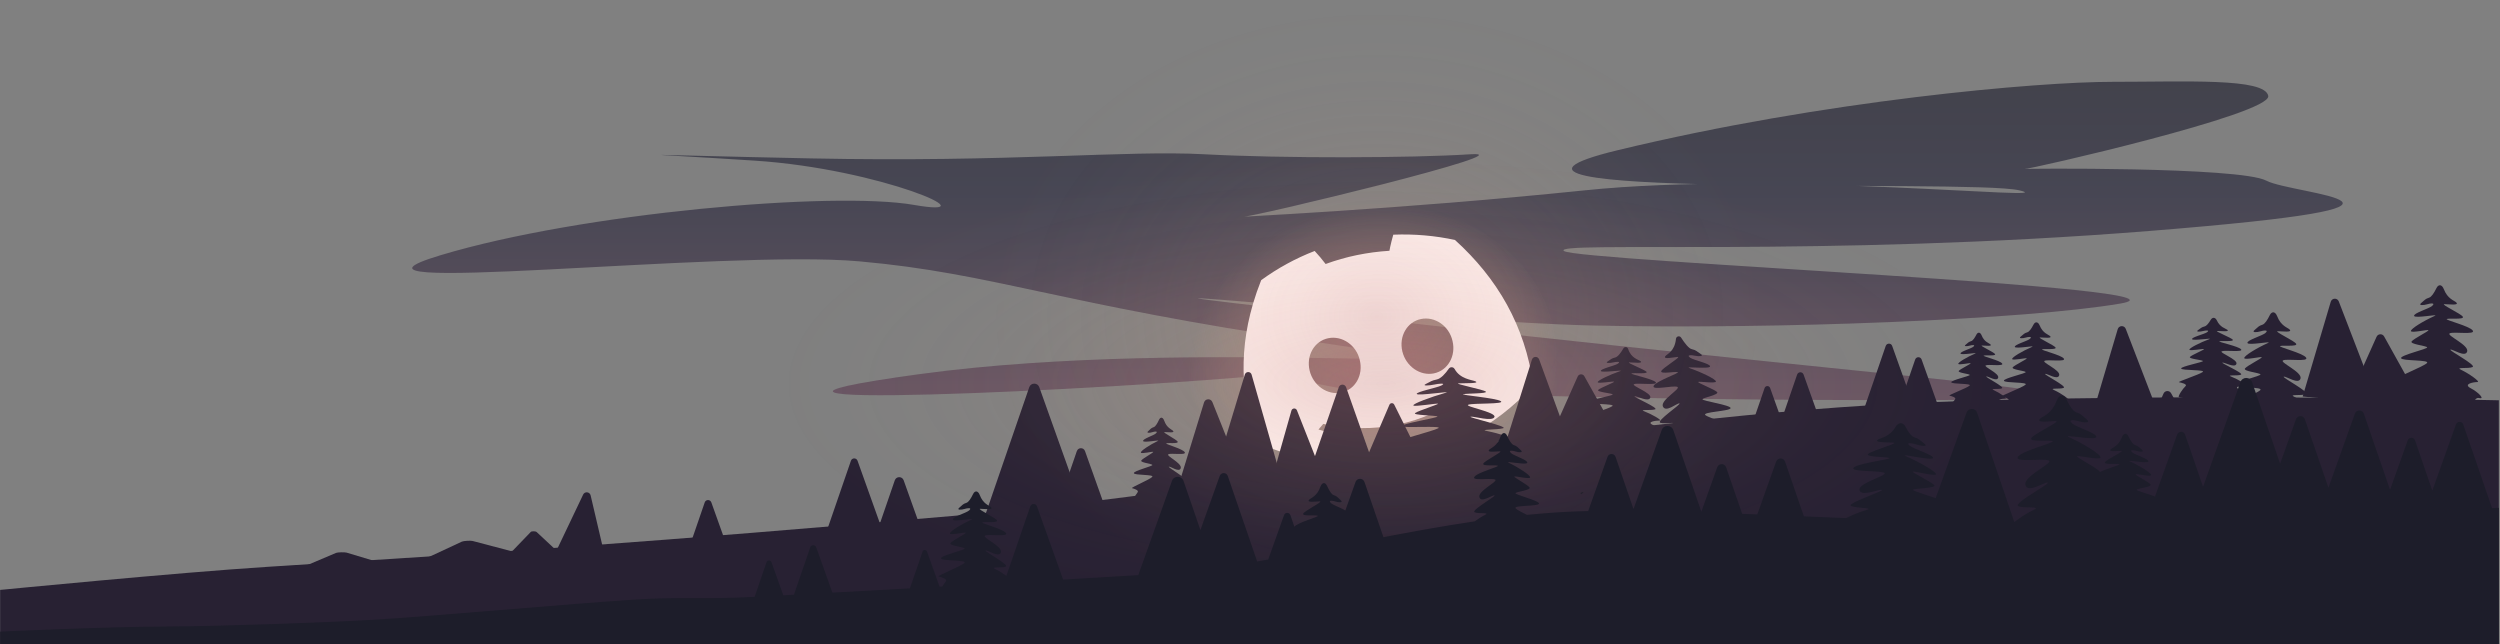 <svg width="1921" height="495" viewBox="0 0 1921 495" fill="none" xmlns="http://www.w3.org/2000/svg">
<rect x="0" y="0" width="1921" height="495" fill="#808080" stroke="none"/>
<path opacity="0.6" d="M982.51 287.44C853.14 299.84 491.69 316.85 706.83 287.44C921.97 258.03 1210.44 292.18 1010.76 262.72C811.08 233.26 764.47 210.19 660.32 200.82C556.16 191.45 230.33 228.67 338.44 196.13C446.55 163.58 640.59 146.68 702.26 157.45C763.92 168.23 676.77 129.77 580.14 123.45C483.51 117.13 471.22 118.56 623.31 121.72C775.39 124.88 864.94 115.28 925.32 118.53C985.7 121.78 1084.41 121.47 1130.01 118.53C1175.61 115.59 963.39 166.8 954.15 166.74C944.91 166.68 1071.09 161.42 1217.67 146.25C1364.25 131.07 1589.93 155.23 1551.65 146.25C1513.37 137.27 1083.93 153.86 1243.21 115.37C1402.49 76.88 1566.52 62.88 1622.98 62.88C1679.44 62.88 1740.51 59.71 1742.93 73.72C1745.35 87.72 1559.15 130.24 1555.38 129.88C1551.61 129.53 1721 127.98 1741.46 138.82C1761.92 149.66 1904.74 157.17 1652.34 177.42C1399.94 197.66 1190.97 184.99 1201.77 192.87C1212.57 200.76 1701.69 220.88 1629.2 233.27C1556.71 245.66 1365.31 253.15 1225.85 250.18C1086.39 247.21 692.56 204.46 1100.39 250.18C1508.21 295.9 1716.59 307.3 1469.04 307.45C1221.49 307.6 1163.35 301.39 1107.03 304.49C1050.7 307.6 973.74 285.89 973.74 285.89" fill="url(#paint0_linear_4503_28018)"/>
<path opacity="0.6" d="M1076.95 402.357C1154.7 387.175 1207.15 320.757 1194.12 254.01C1181.08 187.262 1107.49 145.461 1029.75 160.643C952 175.826 899.542 242.243 912.577 308.991C925.612 375.738 999.204 417.54 1076.95 402.357Z" fill="url(#paint1_radial_4503_28018)"/>
<path d="M1118.03 184.39C1102.67 181.09 1086.75 179.67 1070.62 180.33C1070.5 180.72 1070.38 181.13 1070.26 181.55C1069.51 184.15 1068.77 187.17 1068.18 189.95C1067.98 190.9 1067.8 191.83 1067.64 192.7C1050.58 193.76 1034.23 197.15 1018.61 202.86C1016.23 199.67 1012.9 195.73 1010.19 192.85C995.27 198.63 981.49 206.22 969.09 215.29C966.68 221.34 964.62 227.3 962.88 233.18C956.76 253.91 954.71 273.58 955.86 292.42C956.78 307.63 959.79 322.3 964.41 336.55C964.8 337.74 965.19 338.93 965.6 340.12C971.3 342.57 976.88 344.68 982.35 346.48C984.07 347.05 985.77 347.58 987.47 348.09C1000.95 352.11 1013.78 354.31 1026.19 355.35C1029.19 348.72 1031.63 341.83 1033.45 334.72C1026.5 333.74 1019.7 332.15 1013.12 330.04C1014.4 328.64 1015.63 327.2 1016.8 325.73C1055.84 334.12 1094.18 326.18 1125.28 303.25C1127.03 304.11 1128.8 304.93 1130.58 305.7C1125.57 310.23 1120.12 314.36 1114.28 317.99C1119.17 323.69 1124.5 328.98 1130.26 333.8C1146.71 324.88 1162.81 313.13 1178.21 296.07C1171.92 250.28 1150.54 213.87 1118.01 184.4L1118.03 184.39ZM1030.6 301.66C1020.01 303.86 1009.07 296.25 1006.32 284.78C1003.57 273.32 1009.82 262.13 1020.6 259.9C1031.38 257.67 1042.32 265.28 1044.88 276.79C1047.64 288.25 1041.38 299.42 1030.6 301.66ZM1101.84 286.9C1091.25 289.1 1080.31 281.49 1077.56 270.02C1074.82 258.56 1081.06 247.37 1091.84 245.14C1102.62 242.9 1113.56 250.52 1116.12 262.03C1118.87 273.49 1112.62 284.66 1101.84 286.9Z" fill="#FFF3F3"/>
<path d="M894.54 323.18C893.58 320.45 891.67 320.16 890.55 322.62C889.25 325.48 887.85 327.75 886.58 328.18C884.37 328.94 884.37 329.42 882.23 331.33C880.43 332.94 883.66 332.7 885.41 332.09C887.02 331.53 890.31 331.04 888.17 333.04C886.39 334.7 878.09 337.16 878.36 338.86C878.63 340.56 892.38 337.52 889.62 338.86C883.35 341.89 876.5 346.39 876.63 347.73C876.77 349.07 885.95 346.68 886.16 347.25C886.37 347.82 878.42 352.02 877.04 353.73C875.66 355.44 885.05 356.31 885.47 357.26C885.89 358.21 870.76 361.83 871.25 363.61C871.75 365.39 887.4 364.4 885.33 366.5C883.26 368.6 868.61 374.71 869.86 375.09C871.11 375.47 875.66 376.62 874 378.52C872.34 380.43 868.88 387.1 869.78 387.68C870.68 388.26 909.23 395.5 909.23 395.5C909.23 395.5 910.47 385.96 913.79 386.92C917.11 387.87 913.65 383.68 909.23 381.2C904.81 378.72 910.75 377.58 912.82 377.58C914.89 377.58 907.98 372.43 904.12 370.52C900.25 368.61 907.85 369.95 910.2 368.8C912.55 367.66 896.94 358.98 898.18 358.6C899.42 358.22 906.33 363.46 907.3 359.65C908.27 355.84 895.7 350.21 897.77 349.06C899.84 347.92 912 350.11 910.34 347.44C908.68 344.77 894.94 341.24 896.18 340.67C897.42 340.1 905.64 341.15 904.95 339.43C904.26 337.71 892.52 331.99 894.87 331.99C897.22 331.99 903.23 332.94 901.29 330.94C900.25 329.86 896.58 328.94 894.54 323.17V323.18Z" fill="#282133"/>
<path d="M1522.65 257.64C1521.69 255.2 1519.78 254.94 1518.66 257.14C1517.36 259.7 1515.96 261.72 1514.69 262.11C1512.48 262.79 1512.48 263.22 1510.34 264.92C1508.54 266.35 1511.77 266.14 1513.52 265.6C1515.13 265.1 1518.42 264.66 1516.28 266.45C1514.5 267.93 1506.2 270.13 1506.47 271.65C1506.74 273.17 1520.49 270.46 1517.73 271.65C1511.46 274.36 1504.61 278.38 1504.74 279.57C1504.88 280.76 1514.06 278.63 1514.27 279.14C1514.48 279.65 1506.53 283.4 1505.15 284.93C1503.77 286.46 1513.16 287.23 1513.58 288.08C1513.99 288.93 1498.87 292.17 1499.36 293.75C1499.86 295.34 1515.51 294.45 1513.44 296.33C1511.37 298.21 1496.72 303.66 1497.97 304C1499.22 304.34 1503.77 305.36 1502.11 307.07C1500.45 308.78 1496.99 314.74 1497.89 315.25C1498.79 315.76 1537.34 322.23 1537.34 322.23C1537.34 322.23 1538.58 313.71 1541.9 314.56C1545.22 315.41 1541.76 311.66 1537.34 309.45C1532.92 307.24 1538.86 306.21 1540.93 306.21C1543 306.21 1536.09 301.61 1532.23 299.91C1528.36 298.21 1535.96 299.4 1538.31 298.38C1540.66 297.36 1525.05 289.61 1526.29 289.27C1527.53 288.93 1534.44 293.61 1535.41 290.21C1536.38 286.8 1523.81 281.78 1525.88 280.76C1527.95 279.74 1540.11 281.7 1538.45 279.31C1536.79 276.93 1523.05 273.77 1524.29 273.26C1525.53 272.75 1533.75 273.69 1533.06 272.15C1532.37 270.62 1520.63 265.51 1522.98 265.51C1525.33 265.51 1531.34 266.36 1529.4 264.57C1528.36 263.6 1524.69 262.79 1522.65 257.63V257.64Z" fill="#282133"/>
<path d="M1567.24 250.04C1566.11 247.17 1563.86 246.86 1562.53 249.45C1560.99 252.46 1559.35 254.84 1557.86 255.31C1555.26 256.11 1555.26 256.61 1552.73 258.62C1550.61 260.31 1554.42 260.06 1556.47 259.42C1558.36 258.83 1562.25 258.32 1559.73 260.42C1557.64 262.17 1547.85 264.76 1548.17 266.54C1548.49 268.32 1564.69 265.14 1561.44 266.54C1554.05 269.73 1545.98 274.47 1546.14 275.87C1546.3 277.27 1557.12 274.77 1557.37 275.37C1557.62 275.97 1548.26 280.39 1546.63 282.19C1545 284 1556.07 284.9 1556.56 285.9C1557.05 286.9 1539.22 290.71 1539.81 292.58C1540.4 294.45 1558.84 293.41 1556.4 295.62C1553.96 297.83 1536.71 304.26 1538.17 304.66C1539.63 305.06 1545.01 306.27 1543.05 308.27C1541.1 310.28 1537.01 317.3 1538.08 317.9C1539.15 318.5 1584.56 326.13 1584.56 326.13C1584.56 326.13 1586.02 316.1 1589.93 317.1C1593.84 318.1 1589.77 313.69 1584.56 311.08C1579.35 308.47 1586.35 307.27 1588.79 307.27C1591.23 307.27 1583.09 301.85 1578.54 299.84C1573.99 297.83 1582.93 299.24 1585.7 298.03C1588.47 296.83 1570.07 287.69 1571.54 287.29C1573 286.89 1581.14 292.41 1582.28 288.39C1583.42 284.38 1568.61 278.46 1571.05 277.25C1573.49 276.04 1587.81 278.35 1585.86 275.54C1583.91 272.73 1567.71 269.02 1569.18 268.42C1570.64 267.82 1580.33 268.92 1579.52 267.12C1578.71 265.31 1564.87 259.29 1567.64 259.29C1570.41 259.29 1577.49 260.29 1575.21 258.19C1573.98 257.05 1569.66 256.09 1567.25 250.01L1567.24 250.04Z" fill="#282133"/>
<path d="M1703.44 246.25C1702.31 243.76 1700.06 243.49 1698.73 245.74C1697.19 248.36 1695.55 250.42 1694.06 250.82C1691.46 251.52 1691.46 251.95 1688.93 253.7C1686.81 255.17 1690.62 254.95 1692.67 254.4C1694.56 253.89 1698.45 253.44 1695.93 255.27C1693.84 256.79 1684.05 259.04 1684.37 260.59C1684.69 262.14 1700.89 259.37 1697.64 260.59C1690.25 263.36 1682.18 267.47 1682.34 268.69C1682.5 269.91 1693.32 267.73 1693.57 268.25C1693.82 268.77 1684.46 272.61 1682.83 274.18C1681.2 275.75 1692.27 276.53 1692.76 277.4C1693.25 278.27 1675.42 281.58 1676.01 283.2C1676.6 284.82 1695.04 283.92 1692.6 285.84C1690.16 287.76 1672.91 293.34 1674.37 293.69C1675.83 294.04 1681.21 295.08 1679.25 296.83C1677.3 298.57 1673.21 304.67 1674.28 305.2C1675.35 305.73 1720.76 312.35 1720.76 312.35C1720.76 312.35 1722.22 303.64 1726.13 304.51C1730.04 305.38 1725.97 301.55 1720.76 299.28C1715.55 297.01 1722.55 295.97 1724.99 295.97C1727.43 295.97 1719.29 291.26 1714.74 289.52C1710.18 287.78 1719.13 289 1721.9 287.95C1724.67 286.9 1706.27 278.97 1707.74 278.63C1709.21 278.29 1717.34 283.07 1718.48 279.59C1719.62 276.11 1704.81 270.96 1707.25 269.92C1709.69 268.87 1724.01 270.88 1722.06 268.44C1720.11 266 1703.91 262.78 1705.38 262.25C1706.85 261.72 1716.53 262.69 1715.72 261.12C1714.91 259.55 1701.07 254.32 1703.84 254.32C1706.61 254.32 1713.69 255.19 1711.41 253.36C1710.18 252.37 1705.86 251.54 1703.45 246.26L1703.44 246.25Z" fill="#282133"/>
<path d="M1749.73 242.92C1748.37 239.34 1745.68 238.95 1744.1 242.18C1742.26 245.94 1740.3 248.91 1738.51 249.49C1735.39 250.49 1735.39 251.12 1732.38 253.62C1729.84 255.73 1734.4 255.42 1736.86 254.62C1739.13 253.89 1743.77 253.24 1740.76 255.87C1738.26 258.05 1726.54 261.28 1726.93 263.51C1727.32 265.74 1746.69 261.76 1742.8 263.51C1733.96 267.49 1724.3 273.4 1724.49 275.16C1724.68 276.91 1737.63 273.78 1737.93 274.53C1738.23 275.28 1727.02 280.79 1725.08 283.05C1723.13 285.3 1736.38 286.43 1736.96 287.68C1737.54 288.93 1716.22 293.69 1716.92 296.02C1717.62 298.35 1739.69 297.05 1736.77 299.82C1733.85 302.59 1713.2 310.6 1714.96 311.1C1716.71 311.6 1723.14 313.1 1720.8 315.61C1718.46 318.11 1713.58 326.88 1714.85 327.63C1716.12 328.38 1770.46 337.9 1770.46 337.9C1770.46 337.9 1772.21 325.38 1776.89 326.63C1781.57 327.88 1776.7 322.37 1770.46 319.12C1764.23 315.86 1772.6 314.36 1775.52 314.36C1778.44 314.36 1768.7 307.6 1763.25 305.09C1757.8 302.59 1768.51 304.34 1771.82 302.84C1775.13 301.34 1753.12 289.94 1754.88 289.44C1756.64 288.94 1766.37 295.83 1767.73 290.82C1769.09 285.81 1751.37 278.42 1754.29 276.92C1757.21 275.42 1774.35 278.3 1772.01 274.79C1769.67 271.28 1750.29 266.65 1752.05 265.9C1753.8 265.15 1765.39 266.53 1764.42 264.27C1763.45 262.02 1746.89 254.5 1750.2 254.5C1753.51 254.5 1761.98 255.75 1759.26 253.12C1757.79 251.7 1752.62 250.5 1749.74 242.92H1749.73Z" fill="#282133"/>
<path d="M1877.8 222.13C1876.44 218.55 1873.75 218.16 1872.17 221.39C1870.33 225.15 1868.37 228.12 1866.58 228.7C1863.46 229.7 1863.46 230.33 1860.45 232.83C1857.91 234.94 1862.47 234.63 1864.93 233.83C1867.2 233.1 1871.84 232.45 1868.83 235.08C1866.33 237.26 1854.61 240.49 1855 242.72C1855.39 244.94 1874.76 240.97 1870.87 242.72C1862.03 246.7 1852.37 252.61 1852.56 254.37C1852.75 256.13 1865.7 252.99 1866 253.74C1866.3 254.49 1855.09 260 1853.15 262.26C1851.2 264.51 1864.45 265.64 1865.03 266.89C1865.61 268.14 1844.29 272.9 1844.99 275.23C1845.69 277.56 1867.76 276.26 1864.84 279.03C1861.92 281.79 1841.27 289.81 1843.03 290.31C1844.78 290.81 1851.21 292.31 1848.87 294.82C1846.53 297.32 1841.65 306.09 1842.92 306.84C1844.19 307.59 1898.53 317.11 1898.53 317.11C1898.53 317.11 1900.28 304.59 1904.96 305.84C1909.63 307.09 1904.77 301.58 1898.53 298.33C1892.3 295.07 1900.67 293.57 1903.59 293.57C1906.51 293.57 1896.77 286.81 1891.32 284.3C1885.87 281.8 1896.58 283.55 1899.89 282.05C1903.2 280.55 1881.19 269.15 1882.95 268.65C1884.7 268.15 1894.44 275.04 1895.8 270.03C1897.16 265.02 1879.44 257.63 1882.36 256.13C1885.28 254.63 1902.42 257.51 1900.08 254C1897.74 250.49 1878.36 245.86 1880.12 245.11C1881.87 244.36 1893.46 245.74 1892.49 243.48C1891.52 241.23 1874.96 233.71 1878.27 233.71C1881.58 233.71 1890.05 234.96 1887.33 232.33C1885.86 230.91 1880.69 229.71 1877.81 222.13H1877.8Z" fill="#282133"/>
<path d="M407.83 408.76L388.23 429.1L435.51 430.42L412.4 408.84C411.59 408.08 408.53 408.03 407.82 408.76H407.83Z" fill="#282133"/>
<path d="M355 416.15L321.85 431.57L406.13 427L363.15 415.68C361.64 415.28 356.19 415.6 355 416.16V416.15Z" fill="#282133"/>
<path d="M258.22 424.85L224.56 439.11L308.94 437.45L266.38 424.65C264.89 424.2 259.43 424.33 258.22 424.84V424.85Z" fill="#282133"/>
<path d="M541.51 386.05L518.47 453L571.02 454.42L546.59 386.03C545.73 383.63 542.33 383.65 541.5 386.06L541.51 386.05Z" fill="#282133"/>
<path d="M653.85 354.04L630.81 420.99L683.36 422.41L658.93 354.02C658.07 351.62 654.67 351.64 653.84 354.05L653.85 354.04Z" fill="#282133"/>
<path d="M687.55 369.08L656.68 458.79L727.11 460.69L694.37 369.04C693.22 365.82 688.66 365.85 687.55 369.08Z" fill="#282133"/>
<path d="M790.87 297.55L755.96 398.98L835.59 401.13L798.58 297.5C797.28 293.86 792.13 293.89 790.87 297.54V297.55Z" fill="#282133"/>
<path d="M827.44 346.63L799.05 429.13L863.81 430.88L833.71 346.6C832.65 343.64 828.46 343.67 827.44 346.64V346.63Z" fill="#282133"/>
<path d="M1355.92 298.17L1336.66 354.13L1380.59 355.32L1360.17 298.15C1359.45 296.14 1356.61 296.16 1355.92 298.17Z" fill="#282133"/>
<path d="M1380.92 287.81L1358.64 352.55L1409.47 353.92L1385.85 287.78C1385.02 285.46 1381.73 285.48 1380.93 287.81H1380.92Z" fill="#282133"/>
<path d="M1449 265.81L1426.72 330.55L1477.55 331.92L1453.93 265.78C1453.1 263.46 1449.81 263.48 1449.01 265.81H1449Z" fill="#282133"/>
<path d="M1471.62 276.24L1449.34 340.98L1500.17 342.35L1476.55 276.21C1475.72 273.89 1472.43 273.91 1471.63 276.24H1471.62Z" fill="#282133"/>
<path d="M448.09 380.04L413.45 452.76L472.67 461.11L453.84 380.66C453.18 377.84 449.33 377.42 448.08 380.04H448.09Z" fill="#282133"/>
<path d="M956.55 287.81L927.61 383.41L989.28 384.53L961.73 287.85C960.99 285.26 957.33 285.23 956.55 287.81Z" fill="#282133"/>
<path d="M925.19 309.21L901.29 386.88L962.98 387.49L931.59 308.95C930.4 305.98 926.14 306.15 925.2 309.21H925.19Z" fill="#282133"/>
<path d="M992.33 315.51L975.2 375.93L1022.29 380.53L996.57 315.3C995.78 313.3 992.91 313.45 992.33 315.51Z" fill="#282133"/>
<path d="M1028.72 297.55L1003.15 371.55L1061.66 374.88L1034.33 297.53C1033.39 294.88 1029.64 294.89 1028.72 297.55Z" fill="#282133"/>
<path d="M1067.63 311.03L1045.38 362.99L1102.17 372.82L1071.33 310.92C1070.55 309.36 1068.31 309.43 1067.63 311.03Z" fill="#282133"/>
<path d="M1177.16 276.26L1155.06 346.33C1154.51 348.07 1155.69 349.88 1157.5 350.09L1207.26 355.79C1209.4 356.04 1211.06 353.94 1210.32 351.91L1182.66 276.15C1181.71 273.55 1178 273.63 1177.17 276.27L1177.16 276.26Z" fill="#282133"/>
<path d="M1212.29 289.33L1188.6 342.41L1247.22 342.37L1217.42 289.1C1216.27 287.04 1213.25 287.17 1212.29 289.33Z" fill="#282133"/>
<path d="M1117.68 283.52C1116.76 281.81 1114.35 281.73 1113.24 283.32C1110.46 287.31 1107.17 290.92 1103.99 291.6C1099.66 292.54 1099.7 293 1095.61 295.05C1092.17 296.77 1098.6 296.26 1102.02 295.51C1105.17 294.82 1111.7 294.05 1107.62 296.19C1104.24 297.97 1087.9 301.1 1088.62 302.73C1089.33 304.36 1116.44 300.19 1111.07 301.73C1098.86 305.24 1085.62 310.23 1086.02 311.52C1086.42 312.81 1104.51 309.67 1104.98 310.21C1105.45 310.75 1090.01 315.54 1087.42 317.34C1084.83 319.13 1103.64 319.14 1104.56 320.03C1105.48 320.92 1075.66 325.79 1076.82 327.48C1077.98 329.17 1109.1 326.82 1105.16 329.05C1101.23 331.28 1072.61 338.53 1075.12 338.79C1077.63 339.05 1086.83 339.76 1083.71 341.77C1080.59 343.78 1074.31 350.59 1076.17 351.06C1077.84 351.49 1140.85 354.49 1153.41 355.09C1154.6 355.15 1155.7 354.41 1156.06 353.27C1156.92 350.56 1159.1 345.97 1163.85 346.42C1170.55 347.06 1163.27 343.27 1154.22 341.25C1145.17 339.22 1156.91 337.58 1161.04 337.4C1165.17 337.22 1150.91 332.81 1143.02 331.29C1135.13 329.77 1150.4 330.4 1154.98 329.08C1159.55 327.76 1127.6 320.68 1130.05 320.2C1132.49 319.72 1146.76 324.22 1148.33 320.42C1149.9 316.62 1124.29 312.25 1128.32 310.95C1132.35 309.65 1156.79 310.71 1153.23 308.26C1149.67 305.8 1121.93 303.58 1124.35 302.91C1126.77 302.24 1143.26 302.54 1141.72 300.93C1140.18 299.32 1116.22 294.78 1120.91 294.57C1125.6 294.36 1137.67 294.76 1133.62 292.98C1131.14 291.89 1121.93 291.31 1117.71 283.5L1117.68 283.52Z" fill="#282133"/>
<path d="M1251.06 268.1C1250.53 266.45 1248.31 266.2 1247.44 267.7C1245.4 271.2 1243.14 274.19 1241.14 274.69C1238.2 275.41 1238.2 275.88 1235.33 277.72C1232.92 279.27 1237.21 279.07 1239.52 278.49C1241.66 277.96 1246.03 277.51 1243.16 279.45C1240.79 281.06 1229.75 283.38 1230.09 285.04C1230.43 286.7 1248.66 283.86 1244.99 285.14C1236.65 288.05 1227.51 292.38 1227.67 293.68C1227.83 294.99 1240.02 292.74 1240.29 293.3C1240.56 293.86 1229.98 297.89 1228.13 299.55C1226.28 301.21 1238.7 302.14 1239.23 303.07C1239.76 304 1219.69 307.4 1220.32 309.14C1220.95 310.88 1241.68 310.06 1238.91 312.09C1236.14 314.13 1216.66 319.95 1218.3 320.34C1219.94 320.73 1225.96 321.88 1223.74 323.73C1221.52 325.58 1216.83 332.06 1218.02 332.63C1219.21 333.2 1270.12 340.62 1270.12 340.62C1270.12 340.62 1271.91 331.32 1276.28 332.28C1280.65 333.24 1276.14 329.11 1270.33 326.65C1264.52 324.19 1272.39 323.13 1275.14 323.14C1277.88 323.16 1268.82 318.07 1263.72 316.17C1258.63 314.27 1268.67 315.65 1271.79 314.55C1274.92 313.45 1254.38 304.84 1256.03 304.48C1257.68 304.12 1266.75 309.3 1268.08 305.59C1269.42 301.87 1252.86 296.27 1255.62 295.17C1258.38 294.07 1274.44 296.32 1272.28 293.7C1270.12 291.08 1251.98 287.51 1253.64 286.96C1255.29 286.41 1266.16 287.51 1265.27 285.83C1264.38 284.15 1248.92 278.45 1252.03 278.47C1255.14 278.49 1263.08 279.48 1260.55 277.5C1259.05 276.33 1253.37 275.33 1251.04 268.08L1251.06 268.1Z" fill="#282133"/>
<path d="M1287.82 260.34C1288.03 258.33 1290.66 257.71 1291.75 259.41C1294.67 263.95 1297.7 267.77 1299.93 268.28C1303.24 269.05 1303.35 269.68 1306.82 271.97C1309.74 273.9 1305.1 273.95 1302.49 273.34C1300.08 272.78 1295.3 272.49 1298.79 274.91C1301.69 276.92 1314.03 279.26 1314.03 281.54C1314.03 283.82 1293.85 281.33 1298.07 282.8C1307.65 286.13 1318.41 291.34 1318.52 293.13C1318.63 294.92 1305.06 292.78 1304.9 293.56C1304.74 294.34 1316.96 299.03 1319.32 301.15C1321.67 303.28 1308.55 305.46 1308.18 306.78C1307.81 308.1 1330.09 311.21 1329.79 313.63C1329.49 316.04 1307.07 316.48 1310.5 319.04C1313.92 321.6 1336.08 328.07 1334.41 328.72C1332.73 329.37 1326.53 331.39 1329.32 333.74C1332.11 336.09 1336.57 357.47 1335.42 358.33C1334.27 359.19 1283.27 360.21 1283.27 360.21C1283.27 360.21 1279.32 347.69 1274.84 349.32C1270.36 350.96 1274.29 345 1279.99 341.21C1285.69 337.42 1277 336.57 1274.07 336.8C1271.14 337.03 1279.74 329.42 1284.79 326.46C1289.84 323.5 1279.37 326.12 1275.78 324.86C1272.19 323.6 1292.33 310.34 1290.48 309.97C1288.63 309.6 1280.04 317.34 1277.79 312.38C1275.54 307.42 1292.07 298.55 1288.87 297.26C1285.67 295.97 1268.94 300.24 1270.67 296.51C1272.41 292.78 1291.08 286.56 1289.19 285.94C1287.3 285.32 1275.88 287.63 1276.47 285.27C1277.06 282.91 1292.39 274 1289.06 274.27C1285.73 274.53 1277.43 276.47 1279.71 273.59C1281.05 271.9 1286.82 270.13 1287.82 260.34Z" fill="#282133"/>
<path d="M1627.26 252.93L1605.68 325.76L1663.71 331.38L1633.42 252.69C1632.3 249.79 1628.15 249.96 1627.27 252.93H1627.26Z" fill="#282133"/>
<path d="M1662.45 302.41L1638.96 354.75L1697.58 354.83L1668.26 302.15C1666.96 299.81 1663.55 299.96 1662.46 302.4L1662.45 302.41Z" fill="#282133"/>
<path d="M1790.96 231.85L1769.38 304.68L1827.41 310.3L1797.12 231.61C1796 228.71 1791.85 228.88 1790.97 231.85H1790.96Z" fill="#282133"/>
<path d="M1826.15 258.78L1802.66 311.12L1861.28 311.2L1831.96 258.52C1830.66 256.18 1827.25 256.33 1826.16 258.77L1826.15 258.78Z" fill="#282133"/>
<path d="M1920.11 307.58V494.94H0.11V453.29C0.11 453.29 137.28 439.88 205.11 435.58C399.36 423.28 493.94 417.07 733.15 396.35C963.81 376.37 1236.1 319.02 1483.14 309.05C1668.12 301.58 1920.12 307.58 1920.12 307.58H1920.11Z" fill="#282133"/>
<path opacity="0.2" d="M1061.46 485.25C1230.12 485.25 1366.85 376.706 1366.85 242.81C1366.85 108.914 1230.12 0.37 1061.46 0.37C892.798 0.37 756.07 108.914 756.07 242.81C756.07 376.706 892.798 485.25 1061.46 485.25Z" fill="url(#paint2_radial_4503_28018)"/>
<path opacity="0.2" d="M1061.46 472.92C1325.78 472.92 1540.05 392.806 1540.05 293.98C1540.05 195.154 1325.78 115.04 1061.46 115.04C797.142 115.04 582.87 195.154 582.87 293.98C582.87 392.806 797.142 472.92 1061.46 472.92Z" fill="url(#paint3_radial_4503_28018)"/>
<path opacity="0.5" d="M1216.67 378.15C1217.03 378.25 1216.27 378.88 1214.92 379.8C1214.92 379.5 1214.7 379.18 1214.28 378.84C1215.38 378.37 1216.27 378.03 1216.67 378.15Z" fill="#131821"/>
<path opacity="0.5" d="M1625.9 378.91C1626.26 379.01 1625.5 379.64 1624.15 380.56C1624.15 380.26 1623.93 379.94 1623.51 379.6C1624.61 379.13 1625.5 378.79 1625.9 378.91Z" fill="#1D1D2A"/>
<path d="M1920.11 390.16V494.99H0.11V485.34C0.11 485.34 80.11 481.58 128.13 481.4C169.16 481.25 250.24 478.34 286.3 476.26C328.72 473.81 439.2 463.79 488.09 460.69C525.05 458.34 540.77 460.71 579.85 458.61L589.01 432C589.63 430.2 592.16 430.19 592.8 431.97L601.89 457.42C604.61 457.27 607.33 457.12 610.06 456.98L622.57 420.6C623.32 418.42 626.4 418.4 627.18 420.58L639.61 455.37C659.6 454.27 679.52 453.17 699.18 452.08L708.9 423.82C709.46 422.21 711.74 422.19 712.31 423.8L721.96 450.8C722.66 450.76 723.36 450.72 724.06 450.68C724.96 449.19 725.88 447.85 726.56 447.1C728.68 444.8 722.85 443.42 721.26 442.96C719.67 442.5 738.39 435.14 741.04 432.6C743.69 430.06 723.68 431.26 723.05 429.11C722.41 426.97 741.75 422.6 741.22 421.45C740.69 420.3 728.68 419.27 730.45 417.19C732.21 415.12 742.37 410.06 742.1 409.37C741.83 408.68 730.09 411.56 729.92 409.95C729.74 408.34 738.5 402.91 746.52 399.25C750.04 397.64 732.48 401.29 732.12 399.25C731.77 397.21 742.39 394.23 744.66 392.23C747.4 389.82 743.19 390.41 741.13 391.08C738.9 391.81 734.77 392.1 737.07 390.16C739.81 387.86 739.81 387.28 742.63 386.36C744.26 385.84 746.04 383.1 747.7 379.65C749.14 376.68 751.58 377.04 752.81 380.33C755.42 387.29 760.11 388.4 761.44 389.7C763.91 392.12 756.23 390.97 753.23 390.97C750.23 390.97 765.24 397.87 766.12 399.94C767 402.01 756.5 400.74 754.91 401.43C753.32 402.12 770.89 406.38 773.01 409.6C775.13 412.82 759.59 410.18 756.94 411.56C754.29 412.94 770.36 419.73 769.12 424.33C767.89 428.93 759.06 422.6 757.47 423.06C755.88 423.52 775.83 433.99 772.83 435.37C769.83 436.75 760.12 435.14 765.06 437.44C767.48 438.57 770.84 440.64 773.32 442.45L791.68 389.09C792.52 386.66 795.95 386.64 796.81 389.06L816.92 445.35C837.05 444.17 856.39 443.02 874.67 441.91L891.87 393.75L897.05 379.27L900.54 369.49C902.03 365.3 907.97 365.34 909.42 369.54L913.27 380.73L914.94 385.61L916.29 389.52L919.34 398.4L922.4 407.29L925.7 398.04L931.3 382.37L937.26 365.69C938.3 362.79 942.41 362.81 943.41 365.72L949.71 384.04L953.91 396.22L953.98 396.43L957.39 406.36L966.02 431.43C968.83 430.94 971.65 430.44 974.48 429.93L983.57 404.47L983.82 403.77L986.67 395.79C987.49 393.5 990.74 393.52 991.53 395.82L993.93 402.78L994.61 404.77C997.09 401.4 1014.08 397.02 1012.52 396.3C1010.94 395.57 1000.48 396.91 1001.36 394.72C1001.79 393.67 1005.49 391.43 1008.87 389.39C1012.49 387.21 1015.74 385.26 1014.19 385.26C1011.2 385.26 1003.56 386.47 1006.02 383.93C1007.34 382.55 1012.01 381.39 1014.61 374.04C1015.83 370.57 1018.26 370.2 1019.69 373.33C1020.62 375.38 1021.58 377.18 1022.54 378.48C1023.28 379.48 1024.02 380.17 1024.73 380.41C1027.54 381.38 1027.54 381.99 1030.27 384.41C1032.56 386.45 1028.44 386.15 1026.23 385.38C1024.18 384.67 1019.99 384.05 1022.71 386.59C1024.18 387.97 1029.17 389.78 1032.37 391.47C1032.89 391.74 1033.36 392.01 1033.76 392.27L1033.99 391.61L1037.11 382.89L1041.59 370.34C1042.75 367.11 1047.34 367.13 1048.46 370.38L1056.43 393.56L1060.44 405.22L1063.04 412.77C1065.13 412.37 1067.22 411.97 1069.32 411.57C1076.34 410.23 1083.38 408.92 1090.44 407.66C1093.89 407.03 1097.34 406.42 1100.79 405.83C1105.77 404.96 1110.76 404.12 1115.75 403.31C1121.57 402.36 1127.4 401.46 1133.22 400.6C1135.6 398.82 1138.58 396.9 1140.79 395.81C1143.12 394.67 1142.18 394.44 1140.23 394.36H1140.16C1137.99 394.28 1134.62 394.38 1133.06 393.63C1131.39 392.82 1136.83 389.02 1141.69 385.75C1145.55 383.15 1149.05 380.87 1148.35 380.65C1147.4 380.36 1143.85 382.65 1140.9 383.47C1138.94 384.02 1137.24 383.92 1136.75 381.98C1136.41 380.65 1137.37 379.14 1138.89 377.63C1142.9 373.63 1150.78 369.58 1148.87 368.52C1147.13 367.56 1139.81 368.44 1135.64 368.18C1133.48 368.05 1132.16 367.61 1132.88 366.46C1133.17 365.99 1133.76 365.5 1134.54 365C1139.45 361.89 1152.25 358.47 1150.89 357.85C1149.31 357.12 1138.86 358.45 1139.74 356.27C1140.61 354.09 1155.55 346.81 1152.56 346.81C1149.57 346.81 1141.93 348.02 1144.39 345.47C1145.72 344.1 1150.39 342.94 1152.98 335.59C1154.21 332.12 1156.63 331.75 1158.06 334.88C1159.72 338.52 1161.49 341.4 1163.11 341.96C1165.92 342.93 1165.92 343.53 1168.64 345.96C1170.93 348 1166.82 347.7 1164.6 346.93C1162.55 346.22 1158.36 345.59 1161.09 348.14C1162.84 349.78 1169.61 352.04 1172.38 353.98C1173.17 354.53 1173.64 355.06 1173.56 355.54C1173.53 355.74 1173.36 355.88 1173.07 355.98C1170.22 357.05 1156.05 353.99 1159.24 355.54C1167.21 359.4 1175.93 365.12 1175.76 366.82C1175.58 368.52 1163.9 365.49 1163.63 366.22C1163.37 366.94 1173.47 372.28 1175.23 374.46C1176.99 376.65 1165.04 377.74 1164.51 378.95C1163.98 380.16 1183.23 384.77 1182.59 387.03C1181.96 389.29 1162.05 388.03 1164.69 390.71C1165.28 391.31 1166.69 392.17 1168.49 393.15C1169.91 393.92 1171.6 394.77 1173.31 395.62C1177.65 395.19 1181.98 394.8 1186.31 394.45C1192.1 393.98 1197.87 393.6 1203.63 393.3C1209.23 393.01 1214.8 392.8 1220.36 392.69L1221.41 389.74L1235.24 351.02C1236.28 348.12 1240.39 348.14 1241.39 351.06L1252.58 383.56L1253.79 387.07L1255.19 391.13L1256.74 386.8L1259.93 377.87L1270.88 347.19L1276.87 330.42C1278.37 326.23 1284.3 326.26 1285.75 330.47L1290.14 343.22L1303.55 382.22L1307.32 393.16L1311.54 381.36L1311.73 380.81L1319.51 359.04C1320.67 355.8 1325.26 355.83 1326.37 359.08L1330.3 370.49L1333.2 378.93L1337.31 390.87L1338.68 394.84C1342.54 394.98 1346.41 395.13 1350.29 395.29L1352.01 390.47L1357.16 376.06L1364.05 356.77L1364.79 354.7C1365.34 353.15 1366.67 352.36 1368.04 352.3C1369.42 352.23 1370.83 352.92 1371.5 354.37C1371.56 354.49 1371.61 354.61 1371.65 354.74L1373.2 359.25L1378.07 373.4L1385.28 394.35L1386.11 396.76C1396.81 397.21 1407.64 397.66 1418.65 398.11C1422.39 396.07 1429.13 393.31 1433.66 392.04C1441.12 389.95 1426.72 390.72 1422.43 388.81C1421.8 388.53 1421.92 388.08 1422.56 387.52C1422.76 387.34 1423.01 387.15 1423.3 386.96H1423.31C1425.4 385.58 1429.73 383.71 1434.06 381.93C1440.6 379.25 1447.16 376.76 1446.04 376.42C1444.44 375.93 1437.4 378.83 1432.8 378.8C1430.8 378.8 1429.26 378.22 1428.83 376.58C1428.58 375.64 1429.11 374.68 1430.14 373.73C1434.88 369.32 1450.17 365.06 1448 363.42C1447.95 363.38 1447.88 363.34 1447.81 363.3C1445.67 362.24 1437.27 362.2 1431.06 361.74C1426.37 361.38 1422.93 360.78 1424.39 359.29C1424.57 359.11 1424.81 358.93 1425.1 358.76C1430.43 355.54 1453.82 352.85 1451.66 351.93C1449.39 350.97 1433.86 351.26 1435.33 348.98C1436.26 347.56 1445.45 344.58 1451.13 342.48C1454.53 341.21 1456.68 340.25 1455.03 340.13C1453.81 340.04 1452.07 340.01 1450.26 339.96C1445.51 339.83 1440.31 339.58 1443.08 337.77C1444.08 337.12 1446.24 336.61 1448.69 335.38C1451.31 334.08 1454.27 331.96 1456.56 327.99C1458.46 324.7 1461.6 324.28 1463.55 326.88C1463.75 327.15 1463.94 327.45 1464.11 327.78C1465.28 330.04 1466.52 332.05 1467.79 333.54C1468.33 334.18 1468.87 334.73 1469.42 335.14C1469.94 335.56 1470.46 335.86 1470.97 336.03C1475.04 337.39 1474.99 338.05 1478.81 340.99C1482.03 343.46 1475.98 342.68 1472.77 341.6C1469.81 340.6 1463.68 339.45 1467.49 342.52C1470.65 345.07 1485.98 349.64 1485.29 351.94C1484.59 354.24 1459.12 348.12 1464.16 350.36C1469.62 352.78 1475.3 355.68 1479.7 358.25C1484.53 361.06 1487.82 363.48 1487.61 364.44C1487.21 366.26 1470.23 361.67 1469.77 362.44C1469.32 363.2 1483.79 370.11 1486.21 372.68C1488.62 375.25 1470.91 375.11 1470.03 376.37C1469.73 376.8 1472.78 377.9 1476.88 379.27C1480.09 380.34 1483.95 381.58 1487.36 382.77L1489.25 377.53L1497.33 355.17L1501.73 342.97L1502.58 340.62L1505.91 331.4L1507.28 327.6L1509.68 320.97L1511.09 317.06C1511.16 316.87 1511.24 316.69 1511.32 316.52C1512.07 315.05 1513.49 314.29 1514.94 314.23C1516.71 314.15 1518.52 315.12 1519.21 317.14L1521.07 322.59L1526.03 337.19L1526.45 338.43L1530.05 349L1539.06 375.49L1547.8 401.17C1551.38 398.21 1557.89 394.03 1562.31 391.98C1569.59 388.59 1555.29 390.96 1550.87 388.93C1547.17 387.23 1567.11 376.18 1572.37 372.2C1573.41 371.43 1573.87 370.92 1573.49 370.81C1572.68 370.58 1570.6 371.54 1568.14 372.61C1563.93 374.47 1558.62 376.66 1556.78 373.74C1556.59 373.44 1556.44 373.09 1556.33 372.68C1555.55 369.78 1559.42 366.3 1563.8 363.11C1569.69 358.82 1576.5 355.04 1574.27 353.88C1573.16 353.3 1570.49 353.2 1567.32 353.25C1559.41 353.37 1548.38 354.38 1550.61 351C1552.45 348.2 1562.21 344.88 1569.42 342.41C1570.12 342.17 1570.8 341.94 1571.44 341.72C1573.3 341.08 1574.88 340.51 1575.95 340.05C1577.15 339.54 1577.69 339.17 1577.26 338.98C1576.9 338.82 1576.24 338.73 1575.37 338.69C1574.57 338.64 1573.6 338.63 1572.54 338.63C1567.26 338.63 1559.83 338.93 1560.75 336.78C1561.36 335.35 1566.58 332.33 1571.47 329.55C1573.45 328.42 1575.37 327.33 1576.91 326.4C1579.67 324.74 1581.22 323.57 1579.72 323.57C1579.2 323.57 1578.58 323.59 1577.9 323.63C1575.14 323.78 1571.39 324.12 1569.07 323.91C1567.13 323.72 1566.18 323.14 1567.64 321.71C1567.75 321.61 1567.87 321.5 1568 321.4C1570.34 319.59 1576.71 317.62 1580.34 307.91C1581.44 304.96 1583.22 303.61 1584.91 304.01C1585.99 304.26 1587.04 305.21 1587.86 306.92C1590.31 312 1592.93 316.02 1595.32 316.8C1599.48 318.15 1599.48 319 1603.51 322.39C1606.9 325.24 1600.81 324.81 1597.53 323.74C1594.5 322.75 1588.3 321.88 1592.33 325.43C1594.86 327.66 1604.4 330.71 1608.69 333.36C1610.08 334.21 1610.92 335.03 1610.79 335.76C1610.68 336.4 1609.39 336.66 1607.5 336.69C1600.59 336.82 1585.53 333.9 1589.6 335.76C1592.02 336.87 1594.49 338.08 1596.88 339.34C1599.74 340.84 1602.5 342.4 1604.93 343.89C1610.36 347.22 1614.18 350.21 1614.04 351.51C1613.88 352.95 1607.45 351.95 1602.33 351.18C1599.02 350.67 1596.26 350.26 1596.1 350.66C1595.94 351.07 1598.24 352.5 1601.22 354.28C1605.69 356.94 1611.7 360.35 1613.26 362.18C1613.41 362.36 1613.49 362.53 1613.51 362.7C1616.15 361.39 1620.03 360.07 1623.18 358.99C1626.53 357.84 1629.06 356.97 1628.42 356.69C1627.67 356.36 1624.89 356.48 1622.31 356.46C1619.52 356.45 1616.96 356.27 1617.41 355.22C1617.66 354.62 1619.11 353.62 1620.95 352.5C1625.4 349.8 1632.15 346.41 1630.06 346.41C1627.12 346.41 1619.58 347.54 1622 345.17C1623.28 343.92 1627.69 342.86 1630.28 336.47C1630.35 336.31 1630.42 336.14 1630.48 335.97C1631.69 332.74 1634.08 332.39 1635.49 335.31C1635.61 335.56 1635.73 335.81 1635.86 336.05C1637.39 339.08 1638.99 341.42 1640.47 341.9C1643.24 342.8 1643.24 343.36 1645.93 345.62C1648.19 347.52 1644.13 347.24 1641.94 346.53C1639.92 345.87 1635.79 345.28 1638.47 347.66C1640.7 349.62 1651.13 352.54 1650.78 354.54C1650.43 356.55 1633.19 352.96 1636.65 354.54C1642.06 357.01 1647.82 360.31 1650.83 362.64C1650.9 362.69 1650.97 362.75 1651.04 362.8C1652.28 363.79 1653 364.58 1652.95 365.05C1652.9 365.55 1651.7 365.61 1650.08 365.48C1646.6 365.19 1641.17 364.02 1640.99 364.48C1640.72 365.16 1650.69 370.13 1652.43 372.16C1654.16 374.19 1642.37 375.21 1641.85 376.34C1641.49 377.13 1650.57 379.44 1655.92 381.49L1661.7 365.31L1662.76 362.32L1672.89 333.96C1672.93 333.85 1672.98 333.74 1673.04 333.63C1674.14 331.3 1677.41 331.19 1678.71 333.31C1678.85 333.52 1678.95 333.75 1679.04 334L1688.55 361.62L1689.56 364.55L1692.83 374.06L1696.29 364.37L1701.16 350.72L1707.92 331.8L1708.95 328.94L1712.93 317.79L1713.79 315.38L1718.96 300.9L1720.06 297.82L1721.59 293.54C1723.08 289.35 1729.02 289.39 1730.47 293.59L1743.09 330.26L1751 353.27L1752.04 356.28L1753.27 352.85L1758.98 336.85L1760.81 331.74L1761.59 329.56L1762.76 326.28L1764.23 322.17C1764.81 320.55 1766.25 319.74 1767.68 319.75C1768.71 319.75 1769.73 320.19 1770.43 321.03C1770.71 321.36 1770.93 321.75 1771.09 322.21L1772.84 327.29L1773.48 329.14L1778.69 344.3L1789.17 374.75L1799.81 344.96L1801.54 340.1L1805.83 328.12L1808.62 320.29L1809.5 317.83C1810.66 314.59 1815.25 314.62 1816.37 317.87L1819.76 327.72L1825.45 344.26L1836.51 376.39L1846.29 349L1848.21 343.65L1850.09 338.37C1851.04 335.71 1854.8 335.73 1855.72 338.4L1857.44 343.4L1859.25 348.65L1869 376.98L1879.31 348.11L1885.73 330.13L1887.15 326.17C1887.49 325.21 1888.18 324.61 1888.98 324.34C1890.39 323.86 1892.1 324.44 1892.72 326.06C1892.75 326.1 1892.76 326.15 1892.78 326.19L1893.88 329.38L1914.89 390.43C1916.63 390.35 1918.37 390.26 1920.11 390.17V390.16Z" fill="#1D1D2A"/>
<path d="M306.53 477.02C324.99 475.28 343.08 473.67 360.38 472.26Z" fill="#1D1D2A"/>
<defs>
<linearGradient id="paint0_linear_4503_28018" x1="1058.46" y1="-20.04" x2="1058.46" y2="411.97" gradientUnits="userSpaceOnUse">
<stop stop-color="#13151F"/>
<stop offset="0.29" stop-color="#1D1C2F"/>
<stop offset="0.39" stop-color="#212036"/>
<stop offset="0.52" stop-color="#33283E"/>
<stop offset="0.79" stop-color="#623D53"/>
<stop offset="1" stop-color="#8C5166"/>
</linearGradient>
<radialGradient id="paint1_radial_4503_28018" cx="0" cy="0" r="1" gradientUnits="userSpaceOnUse" gradientTransform="translate(1055.93 280.337) rotate(-11.05) scale(143.837 122.861)">
<stop stop-color="#BA7978"/>
<stop offset="0.32" stop-color="#C98B7F" stop-opacity="0.7"/>
<stop offset="1" stop-color="#EEB592" stop-opacity="0"/>
</radialGradient>
<radialGradient id="paint2_radial_4503_28018" cx="0" cy="0" r="1" gradientUnits="userSpaceOnUse" gradientTransform="translate(1057.88 242.965) scale(304.715 242.063)">
<stop stop-color="#BA7978"/>
<stop offset="0.06" stop-color="#BF7F7A" stop-opacity="0.89"/>
<stop offset="0.23" stop-color="#CD8F81" stop-opacity="0.62"/>
<stop offset="0.4" stop-color="#D99D87" stop-opacity="0.4"/>
<stop offset="0.57" stop-color="#E2A78C" stop-opacity="0.22"/>
<stop offset="0.72" stop-color="#E8AE8F" stop-opacity="0.1"/>
<stop offset="0.87" stop-color="#ECB391" stop-opacity="0.03"/>
<stop offset="1" stop-color="#EEB592" stop-opacity="0"/>
</radialGradient>
<radialGradient id="paint3_radial_4503_28018" cx="0" cy="0" r="1" gradientUnits="userSpaceOnUse" gradientTransform="translate(1065.13 295.158) scale(478.95 178.808)">
<stop stop-color="#BA7978"/>
<stop offset="0.06" stop-color="#BF7F7A" stop-opacity="0.89"/>
<stop offset="0.23" stop-color="#CD8F81" stop-opacity="0.62"/>
<stop offset="0.4" stop-color="#D99D87" stop-opacity="0.4"/>
<stop offset="0.57" stop-color="#E2A78C" stop-opacity="0.22"/>
<stop offset="0.72" stop-color="#E8AE8F" stop-opacity="0.1"/>
<stop offset="0.87" stop-color="#ECB391" stop-opacity="0.03"/>
<stop offset="1" stop-color="#EEB592" stop-opacity="0"/>
</radialGradient>
</defs>
</svg>

